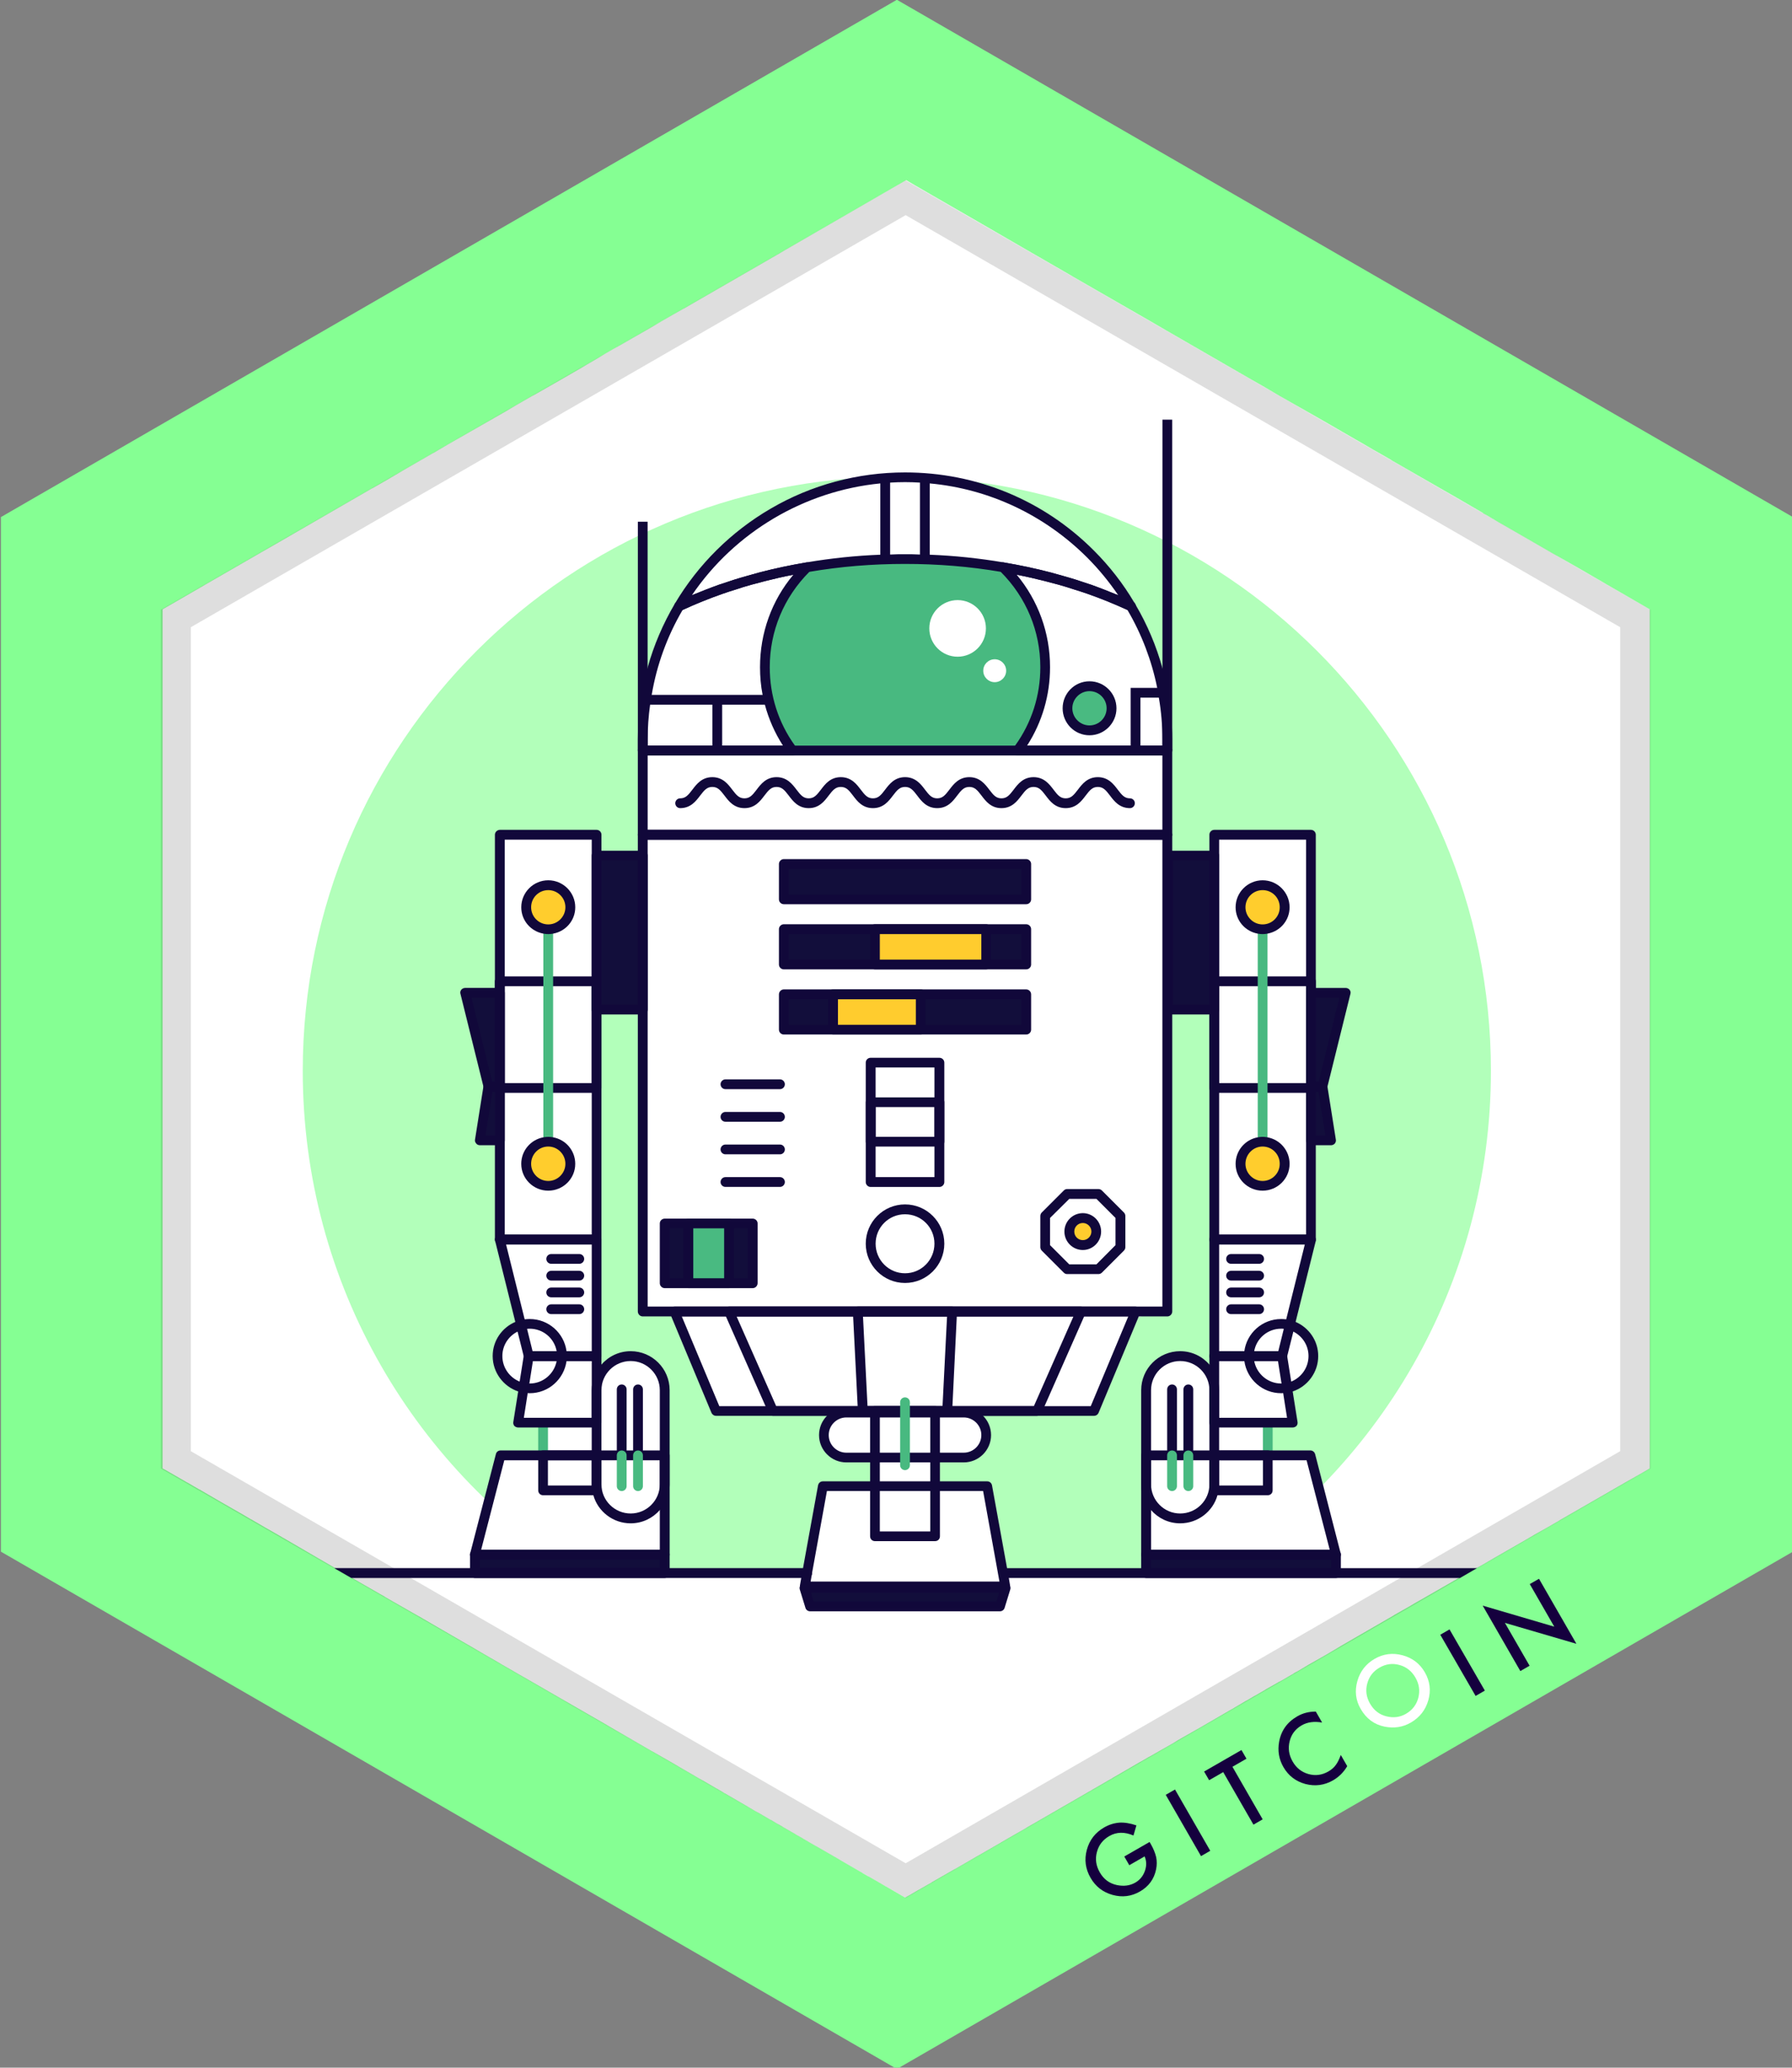 <?xml version="1.0" encoding="utf-8"?>
<!-- Generator: Adobe Illustrator 21.0.2, SVG Export Plug-In . SVG Version: 6.00 Build 0)  -->
<svg version="1.1" id="Layer_1" xmlns="http://www.w3.org/2000/svg" xmlns:xlink="http://www.w3.org/1999/xlink" x="0px" y="0px"
	 viewBox="0 0 110.854 127.906" style="enable-background:new 0 0 110.854 127.906;" xml:space="preserve">
<rect x="0" y="0" width="110.854" height="127.906" fill="#808080" stroke="none"/>
<style type="text/css">
	.st0{fill:#85FF93;}
	.st1{fill:#FFFFFF;}
	.st2{opacity:0.13;enable-background:new    ;}
	.st3{opacity:0.63;fill:#85FF93;}
	.st4{fill:#15003E;}
	.st5{fill:#11083A;}
	.st6{fill:#48B980;}
	.st7{fill:#120E3B;}
	.st8{fill:#FFCC2E;}
	.st9{fill:#49BA81;}
	.st10{fill:#FFCD2D;}
</style>
<g id="Layer_63_2_">
	<polygon class="st0" points="110.908,95.986 55.482,127.986 0.058,95.986 0.058,31.986 55.482,-0.014 110.908,31.986 	
		"/>
</g>
<path class="st1" d="M102.056,37.693V90.834l-0.011,0.01l-0.019,0.01l-0.41,0.24l-0.37,0.211l-0.62,0.35
	l-4.149,2.39l-0.011,0.011l-0.13,0.079l-0.059,0.03l-0.55,0.32l-0.801,0.449l-0.1,0.061l-0.479,0.279
	l-1.131,0.65l-0.85,0.49l-0.74,0.43l-0.239,0.131l-0.131,0.049l-0.109,0.07l-1,0.57l-0.03,0.019l-2,1.15
	l-0.51,0.29l-0.141,0.08l-0.029,0.021l-0.141,0.08l-0.01,0.01l-1.04,0.59l-0.04,0.029l-0.069,0.041
	l-1.16,0.67l-0.45,0.26l-0.01,0.01l-0.011,0.01h-0.01l-0.42,0.24l-1.12,0.65l-0.87,0.519l-1.18,0.67
	l-0.08,0.051l-0.12,0.069l-0.04,0.03l-0.04,0.02l-0.019,0.01l-0.101,0.061l-0.29,0.17l-0.029,0.01
	l-0.16,0.09v0.01l-0.4,0.231l-0.27,0.16l-0.11,0.061l-0.18,0.09l-0.021,0.019l-0.04,0.02l-0.69,0.391
	l-0.06,0.04l-0.239,0.14l-0.021,0.01l-0.29,0.17l-0.149,0.08l-0.221,0.131l-0.239,0.14h-0.011l-0.42,0.25
	l-0.29,0.17l-0.029,0.021l-0.301,0.17l-1.359,0.789l-0.5,0.291l-0.25,0.14l-0.7,0.399l-0.03,0.021H73.196
	l-0.31,0.18l-0.051,0.03l-0.239,0.15l-0.841,0.479l-0.63,0.36l-0.06,0.029l-0.5,0.291
	c-0.01,0.01-0.01,0.01-0.01,0l-0.53,0.309l-0.29,0.17l-0.76,0.44l-0.051,0.029l-0.05,0.03l-0.029,0.01
	c0,0.011-0.011,0.011-0.011,0.011l-0.019,0.019l-0.25,0.14l-1,0.58l-0.17,0.101l-0.04,0.019l-0.38,0.221
	l-1.42,0.819l-0.36,0.21l-0.09,0.05l-0.24,0.14l-0.8,0.461l-0.26,0.149l-0.28,0.16l-0.01,0.011
	l-0.2,0.119l-0.231,0.131l-0.35,0.199l-0.83,0.48l-0.01,0.01l-0.09,0.05l-1.32,0.761l-0.021,0.01
	l-0.79,0.459l-0.609,0.351h-0.01l-1.41,0.809l-0.021,0.021l-0.25,0.14l-0.56,0.32h-0.01l-0.131,0.08
	l-0.19,0.109l-0.271,0.16h-0.01l-0.2,0.12l-0.06-0.03l-1.14-0.66l-0.021-0.01l-0.2-0.119
	l-0.85-0.49l-0.03-0.01l-0.33-0.19l-0.01-0.011l-1.4-0.809l-0.01-0.011l-0.02-0.01l-1.37-0.79
	l-0.03-0.019h-0.01l-0.83-0.48l-0.06-0.04l-0.341-0.191l-0.18-0.109l-0.019-0.01l-0.66-0.381l-0.04-0.029
	l-0.09-0.051l-0.101-0.059l-0.13-0.069l-0.27-0.16l-0.12-0.07h-0.011l-0.72-0.42l-0.24-0.131l-0.39-0.23
	l-0.05-0.03l-0.03-0.019l-1.399-0.811h-0.011l-0.109-0.07l-0.37-0.219h-0.01l-0.271-0.16l-0.62-0.36
	l-0.03-0.011l-0.06-0.039l-0.04-0.02l-1.29-0.75l-0.39-0.23l-0.681-0.391l-0.579-0.33l-0.11-0.06l-1-0.58
	l-1.72-1c-0.011-0.01-0.021-0.021-0.03-0.021l-1.32-0.76l-3.92-2.26l-0.16-0.09l-0.569-0.33l-0.471-0.27
	l-0.439-0.26l-0.3-0.17l-0.381-0.221l-0.989-0.58l-0.04-0.02l-2.74-1.59l-0.1-0.061l-0.181-0.1
	l-0.67-0.381l-0.82-0.47l-0.09-0.05l-0.5-0.29l-0.01-0.01l-0.08-0.05H23.736l-0.12-0.07h-0.01
	l-0.311-0.18l-0.73-0.42c-0.01-0.01-0.01-0.01-0.021-0.01l-1.859-1.08l-1.02-0.591l-2.109-1.23
	l-0.091-0.051l-0.199-0.119c0,0-0.011,0-0.021-0.01l-0.28-0.16l-0.529-0.301l-0.82-0.479l-0.06-0.04h-0.011
	c0,0,0,0-0.01,0l-0.49-0.29l-0.699-0.4l-0.681-0.391l-1.22-0.71l-0.1-0.06h-0.011l-0.33-0.19l-0.409-0.24
	h-0.011l-0.43-0.25l-0.99-0.569l-0.08-0.041l-0.029-0.02V37.693l0.779-0.449l1.59-0.92l0.36-0.211
	l3.38-1.949l1.061-0.609l5.779-3.341h0.011l0.909-0.52l1.051-0.619l1.819-1.051h0.011l0.869-0.51l3.631-2.08
	l0.64-0.379l0.94-0.541l0.17-0.09l1.659-0.949l0.78-0.451l0.38-0.219l0.44-0.261l0.67-0.39l0.43-0.26
	l0.52-0.301l0.5-0.279l0.59-0.34l1.189-0.681l0.691-0.41l0.75-0.43l0.65-0.37h0.01l0.05-0.029l0.43-0.25
	l5.29-3.051l0.11-0.061l0.08-0.049l0.27-0.16l5.521-3.19l0.55-0.319l1.44-0.83l0.51,0.299l1.09,0.631
	l2.86,1.65l3.09,1.789l2.6,1.5l0.22,0.131l4.69,2.699l0.981,0.57l5.13,2.96l0.91,0.52l1.039,0.609
	l2.301,1.31l0.87,0.5l0.689,0.399l0.83,0.479l0.49,0.281l0.58,0.34l0.3,0.17l0.8,0.459l0.09,0.061
	l1.81,1.04l2.16,1.24l1.119,0.649l0.5,0.291l0.04,0.029v0.01l0.261,0.141l0.659,0.39l1.461,0.84
	l1.94,1.12l0.78,0.439l0.439,0.25l0.49,0.281l1.45,0.84l0.17,0.1l0.85,0.49L102.056,37.693z"/>
<g id="Layer_2_3_">
	<g id="Layer_16_3_">
		<path class="st2" d="M56.025,11.159L9.956,37.719v53.121l1.67,0.96l0.63,0.369h0.01l8.43,4.86l1.04,0.6
			l9.341,5.381l1.04,0.6l2.18,1.26l0.49,0.28l0.43,0.26l0.37,0.21l3.13,1.8l3.31,1.91l1.28,0.74
			v0.01l12.72,7.32l34.29-19.77l1.051-0.609l10.729-6.18V37.719L56.025,11.159z M100.225,89.77l-12.57,7.25
			l-1.06,0.609l-30.57,17.631l-12.51-7.21l-18.08-10.421l-1.05-0.609l-12.58-7.25V38.799l44.22-25.49
			l44.2,25.49V89.77z"/>
	</g>
</g>
<path class="st3" d="M36.479,97.577h38.2c10.527-6.464,17.55-18.079,17.55-31.337c0-20.296-16.454-36.75-36.75-36.75
	s-36.75,16.454-36.75,36.75c0,13.27,7.035,24.894,17.577,31.355C36.364,97.588,36.417,97.577,36.479,97.577z"/>
<g>
	<path class="st4" d="M69.549,114.843l1.565-0.899l0.071,0.123c0.165,0.285,0.275,0.558,0.336,0.814
		c0.05,0.241,0.049,0.495-0.005,0.762c-0.124,0.598-0.457,1.052-1,1.365c-0.53,0.305-1.094,0.375-1.692,0.21
		c-0.6-0.167-1.054-0.52-1.363-1.059c-0.316-0.55-0.393-1.126-0.229-1.73
		c0.164-0.605,0.52-1.066,1.072-1.385c0.296-0.17,0.607-0.269,0.934-0.296c0.313-0.021,0.669,0.036,1.062,0.17
		l-0.184,0.626c-0.549-0.235-1.047-0.225-1.492,0.032c-0.402,0.231-0.658,0.561-0.77,0.996
		c-0.115,0.427-0.055,0.846,0.181,1.255c0.242,0.423,0.593,0.683,1.053,0.781
		c0.43,0.09,0.809,0.04,1.142-0.15c0.28-0.161,0.477-0.4,0.593-0.719c0.113-0.32,0.108-0.619-0.018-0.902
		l-0.946,0.544L69.549,114.843z"/>
	
		<rect x="73.142" y="110.506" transform="matrix(0.867 -0.499 0.499 0.867 -46.443 51.717)" class="st4" width="0.66" height="4.372"/>
	<polygon class="st4" points="76.239,109.292 78.109,112.544 77.539,112.872 75.668,109.622 74.797,110.123 74.487,109.586 
		76.798,108.256 77.106,108.793 	"/>
	<path class="st4" d="M81.397,105.878l0.389,0.677c-0.49-0.087-0.912-0.028-1.265,0.175
		c-0.389,0.225-0.638,0.554-0.743,0.985c-0.108,0.433-0.046,0.851,0.186,1.253
		c0.228,0.398,0.557,0.656,0.981,0.775c0.426,0.118,0.832,0.065,1.224-0.158c0.199-0.116,0.352-0.247,0.455-0.394
		c0.06-0.078,0.116-0.168,0.168-0.273c0.052-0.104,0.102-0.223,0.15-0.355l0.398,0.691
		c-0.22,0.375-0.512,0.665-0.871,0.873c-0.541,0.311-1.111,0.387-1.711,0.231c-0.602-0.162-1.057-0.512-1.367-1.05
		c-0.277-0.482-0.363-1.005-0.263-1.566c0.124-0.69,0.501-1.213,1.124-1.571
		C80.591,105.974,80.973,105.876,81.397,105.878"/>
	<path class="st1" d="M84.169,105.708c-0.307-0.533-0.374-1.104-0.204-1.71c0.17-0.607,0.527-1.068,1.073-1.384
		c0.54-0.31,1.114-0.383,1.722-0.22c0.611,0.164,1.071,0.516,1.383,1.057c0.312,0.544,0.386,1.119,0.214,1.723
		c-0.172,0.605-0.534,1.068-1.087,1.386c-0.489,0.283-1.026,0.364-1.61,0.251
		C85.014,106.684,84.518,106.316,84.169,105.708 M84.748,105.383c0.241,0.418,0.58,0.682,1.017,0.789
		c0.434,0.108,0.836,0.058,1.203-0.153c0.397-0.229,0.653-0.559,0.769-0.99c0.112-0.436,0.056-0.853-0.176-1.251
		c-0.232-0.404-0.561-0.665-0.988-0.782c-0.427-0.121-0.839-0.067-1.234,0.161
		c-0.395,0.228-0.647,0.556-0.761,0.986C84.463,104.571,84.519,104.984,84.748,105.383"/>
	
		<rect x="90.127" y="100.731" transform="matrix(0.866 -0.5 0.5 0.866 -39.319 58.955)" class="st4" width="0.66" height="4.371"/>
	<polygon class="st4" points="94.049,103.371 91.72,99.324 96.148,100.625 94.632,97.991 95.203,97.663 97.517,101.684 
		93.094,100.39 94.621,103.042 	"/>
</g>
<polyline class="st1" points="44.417,87.281 67.604,87.219 70.104,81.531 72.167,81.094 72.104,43.719 71.667,41.406 
	69.667,37.156 66.917,33.656 63.667,31.406 60.229,30.156 53.917,29.531 49.417,30.969 45.542,33.469 
	42.604,36.594 39.979,42.031 39.917,81.094 41.917,81.448 "/>
<polyline class="st1" points="51.604,89.865 59.229,90.323 60.729,89.531 60.815,87.584 51.771,87.365 50.854,88.615 "/>
<polyline class="st1" points="54.229,89.615 54.104,92.156 51.062,91.948 49.812,98.073 62.209,98.233 61.062,92.198 
	58.021,91.823 57.854,89.906 "/>
<rect x="75.167" y="51.781" class="st1" width="5.929" height="24.593"/>
<polyline class="st1" points="75.26,76.031 75.135,85.562 74.135,84.156 72.073,84.188 71.01,85.375 70.948,92.938 
	70.885,96.719 82.417,96.312 81.01,90.25 78.354,90.125 78.292,88.188 79.823,88.156 79.667,86.188 80.979,85.031 
	81.198,83.031 79.729,81.906 81.042,76.469 "/>
<rect x="30.965" y="51.781" transform="matrix(-1 -4.479451e-11 4.479451e-11 -1 67.858 128.155)" class="st1" width="5.929" height="24.593"/>
<polyline class="st1" points="36.8,76.031 36.925,85.562 37.925,84.156 39.987,84.188 41.05,85.375 41.112,92.938 
	41.175,96.719 29.643,96.312 31.049,90.25 33.706,90.125 33.768,88.188 32.237,88.156 32.393,86.188 31.081,85.031 
	30.862,83.031 32.331,81.906 31.018,76.469 "/>
<g>
	<g>
		<rect x="56.91" y="29.523" class="st5" width="0.605" height="5.132"/>
	</g>
	<g>
		<rect x="54.457" y="29.587" class="st5" width="0.605" height="5.003"/>
	</g>
	<g>
		<rect x="39.76" y="42.986" class="st5" width="7.793" height="0.606"/>
	</g>
	<g>
		<polygon class="st5" points="70.547,46.427 69.943,46.427 69.943,42.551 72.211,42.551 72.211,43.156 70.547,43.156 
					"/>
	</g>
	<g>
		<rect x="33.292" y="88.004" class="st6" width="0.606" height="2.024"/>
	</g>
	<g>
		<rect x="78.123" y="88.004" class="st6" width="0.604" height="2.024"/>
	</g>
	<g>
		<path class="st5" d="M44.845,80.964c0.06-0.09,0.15-0.14,0.26-0.14h-5.04V62.454
			c0,0.17-0.14,0.3-0.309,0.3h-0.3v18.37c0,0.17,0.14,0.309,0.3,0.309h5.149l-0.079-0.18
			C44.786,81.153,44.796,81.044,44.845,80.964z M72.216,51.334H39.756c-0.16,0-0.3,0.14-0.3,0.3v29.49
			c0,0.17,0.14,0.309,0.3,0.309h32.46c0.16,0,0.3-0.14,0.3-0.309V51.634
			C72.515,51.474,72.376,51.334,72.216,51.334z M71.905,80.824H40.065V51.943H71.905V80.824z M44.845,80.964
			c0.06-0.09,0.15-0.14,0.26-0.14h-5.04V62.454c0,0.17-0.14,0.3-0.309,0.3h-0.3v18.37
			c0,0.17,0.14,0.309,0.3,0.309h5.149l-0.079-0.18C44.786,81.153,44.796,81.044,44.845,80.964z"/>
	</g>
	<g>
		<rect x="48.489" y="53.447" class="st7" width="14.993" height="2.185"/>
	</g>
	<g>
		<path class="st5" d="M63.485,53.144h-15c-0.159,0-0.3,0.141-0.3,0.3v2.19c0,0.17,0.141,0.3,0.3,0.3h15
			c0.16,0,0.301-0.13,0.301-0.3v-2.19C63.786,53.284,63.645,53.144,63.485,53.144z M63.175,55.334H48.796v-1.58
			h14.38V55.334z"/>
	</g>
	<g>
		<rect x="48.489" y="57.479" class="st7" width="14.993" height="2.184"/>
	</g>
	<g>
		<path class="st5" d="M63.485,57.174h-15c-0.159,0-0.3,0.14-0.3,0.3v2.19c0,0.17,0.141,0.3,0.3,0.3h15
			c0.16,0,0.301-0.13,0.301-0.3v-2.19C63.786,57.313,63.645,57.174,63.485,57.174z M63.175,59.363H48.796
			v-1.579h14.38V59.363z"/>
	</g>
	<g>
		<rect x="54.126" y="57.479" class="st8" width="6.879" height="2.184"/>
	</g>
	<g>
		<path class="st5" d="M61.006,57.174h-6.88c-0.17,0-0.3,0.14-0.3,0.3v2.19
			c0,0.17,0.13,0.3,0.3,0.3h6.88c0.17,0,0.3-0.13,0.3-0.3v-2.19
			C61.305,57.313,61.175,57.174,61.006,57.174z M60.706,59.363h-6.28v-1.579h6.28V59.363z"/>
	</g>
	<g>
		<rect x="48.489" y="61.511" class="st7" width="14.993" height="2.183"/>
	</g>
	<g>
		<path class="st5" d="M63.485,61.204h-15c-0.159,0-0.3,0.14-0.3,0.309v2.18c0,0.17,0.141,0.301,0.3,0.301h15
			c0.16,0,0.301-0.131,0.301-0.301v-2.18C63.786,61.344,63.645,61.204,63.485,61.204z M63.175,63.394H48.796
			v-1.58h14.38V63.394z"/>
	</g>
	<g>
		<rect x="51.531" y="61.511" class="st8" width="5.433" height="2.183"/>
	</g>
	<g>
		<path class="st5" d="M56.965,61.204h-5.43c-0.17,0-0.31,0.14-0.31,0.309v2.18
			c0,0.17,0.141,0.301,0.31,0.301h5.43c0.17,0,0.3-0.131,0.3-0.301v-2.18
			C57.265,61.344,57.136,61.204,56.965,61.204z M56.655,63.394h-4.819v-1.58h4.819V63.394z"/>
	</g>
	<g>
		<path class="st5" d="M58.055,87.074c-0.05-0.061-0.12-0.091-0.21-0.091h-3.72c-0.09,0-0.16,0.03-0.21,0.091
			c-0.06,0.05-0.09,0.119-0.09,0.21v7.75c0,0.17,0.13,0.3,0.3,0.3h3.72
			c0.17,0,0.3-0.13,0.3-0.3v-7.75C58.145,87.193,58.116,87.124,58.055,87.074z M57.546,94.733h-3.12V87.584
			h3.12V94.733z"/>
	</g>
	<g>
		<path class="st5" d="M59.116,80.924c-0.06-0.061-0.131-0.1-0.221-0.1h-5.819c-0.091,0-0.171,0.039-0.221,0.1
			c-0.06,0.05-0.09,0.14-0.09,0.22l0.01,0.29l0.28,5.55l0.01,0.091l0.011,0.23
			c0.01,0.16,0.14,0.28,0.3,0.28h5.22c0.16,0,0.3-0.12,0.3-0.28l0.01-0.23l0.011-0.091
			l0.27-5.55l0.01-0.29C59.206,81.064,59.175,80.974,59.116,80.924z M58.305,86.983h-4.64l-0.28-5.55h5.2
			L58.305,86.983z"/>
	</g>
	<g>
		<path class="st5" d="M67.126,80.964c-0.061-0.09-0.15-0.14-0.26-0.14H45.105c-0.109,0-0.2,0.05-0.26,0.14
			c-0.05,0.08-0.06,0.19-0.019,0.29l0.079,0.18l2.45,5.55l0.19,0.42c0.05,0.11,0.16,0.181,0.27,0.181
			H64.155c0.12,0,0.231-0.07,0.271-0.181l0.19-0.42l2.449-5.55l0.08-0.18
			C67.185,81.153,67.175,81.044,67.126,80.964z M63.956,86.983H48.015l-2.45-5.55H66.405L63.956,86.983z"/>
	</g>
	<g>
		<path class="st5" d="M70.496,80.964c-0.06-0.09-0.15-0.14-0.25-0.14H41.725c-0.1,0-0.19,0.05-0.25,0.14
			c-0.06,0.08-0.07,0.19-0.03,0.28l0.08,0.189l2.49,5.97c0.05,0.11,0.16,0.181,0.28,0.181h23.38
			c0.12,0,0.23-0.07,0.28-0.181l2.489-5.97l0.08-0.189C70.565,81.153,70.555,81.044,70.496,80.964z
			 M67.475,86.983H44.496l-2.32-5.55h27.62L67.475,86.983z"/>
	</g>
	<g>
		<path class="st5" d="M62.405,97.613l-0.109-0.609l-0.93-5.12c-0.03-0.15-0.15-0.25-0.301-0.25H50.905
			c-0.149,0-0.27,0.1-0.3,0.25l-0.93,5.12l-0.11,0.609l-0.08,0.461v0.039c0,0,0,0,0,0.011
			c0,0.08,0.021,0.14,0.07,0.2c0.06,0.069,0.14,0.109,0.23,0.109h12.399c0.09,0,0.17-0.04,0.23-0.109
			c0.05-0.061,0.069-0.12,0.069-0.2c0-0.011,0-0.011,0-0.011v-0.039L62.405,97.613z M51.155,92.233h9.66
			l1.011,5.601H50.145l0.07-0.41c0.01-0.04,0.02-0.08,0.02-0.12L51.155,92.233z"/>
	</g>
	<g>
		<path class="st5" d="M58.116,65.434h-4.261c-0.16,0-0.3,0.13-0.3,0.3v7.391
			c0,0.16,0.14,0.3,0.3,0.3h4.261c0.159,0,0.3-0.14,0.3-0.3v-7.391
			C58.416,65.564,58.275,65.434,58.116,65.434z M57.805,72.814h-3.64v-6.779h3.64V72.814z"/>
	</g>
	<g>
		<rect x="41.12" y="75.684" class="st7" width="5.443" height="3.693"/>
	</g>
	<g>
		<path class="st5" d="M46.565,75.384h-5.449c-0.16,0-0.301,0.13-0.301,0.3v3.691
			c0,0.17,0.141,0.309,0.301,0.309h5.449c0.16,0,0.301-0.14,0.301-0.309v-3.691
			C46.866,75.514,46.725,75.384,46.565,75.384z M46.256,79.074h-4.83v-3.091h4.83V79.074z"/>
	</g>
	<g>
		<rect x="42.583" y="75.684" class="st9" width="2.519" height="3.693"/>
	</g>
	<g>
		<path class="st5" d="M45.105,75.384h-2.52c-0.17,0-0.31,0.13-0.31,0.3v3.691
			c0,0.17,0.141,0.309,0.31,0.309h2.52c0.16,0,0.3-0.14,0.3-0.309v-3.691
			C45.405,75.514,45.265,75.384,45.105,75.384z M44.796,79.074h-1.91v-3.091h1.91V79.074z"/>
	</g>
	<g>
		<path class="st5" d="M58.116,67.884h-4.261c-0.16,0-0.3,0.13-0.3,0.3v2.441
			c0,0.17,0.14,0.3,0.3,0.3h4.261c0.159,0,0.3-0.13,0.3-0.3v-2.441
			C58.416,68.014,58.275,67.884,58.116,67.884z M57.805,70.324h-3.64v-1.841h3.64V70.324z"/>
	</g>
	<g>
		<g>
			<path class="st5" d="M69.9,49.991c-0.647,0-0.975-0.431-1.235-0.776c-0.26-0.341-0.422-0.535-0.753-0.535
				c-0.331,0-0.493,0.194-0.753,0.535c-0.261,0.346-0.588,0.776-1.235,0.776c-0.646,0-0.973-0.431-1.234-0.776
				c-0.259-0.341-0.423-0.535-0.753-0.535c-0.331,0-0.493,0.194-0.752,0.535c-0.263,0.346-0.588,0.776-1.235,0.776
				c-0.647,0-0.973-0.431-1.233-0.776c-0.261-0.341-0.424-0.535-0.754-0.535s-0.493,0.194-0.754,0.535
				c-0.261,0.346-0.587,0.776-1.234,0.776c-0.646,0-0.974-0.431-1.234-0.776c-0.26-0.341-0.422-0.535-0.753-0.535
				c-0.331,0-0.494,0.194-0.753,0.535c-0.262,0.346-0.588,0.776-1.235,0.776c-0.646,0-0.973-0.431-1.233-0.776
				c-0.26-0.341-0.422-0.535-0.754-0.535c-0.33,0-0.492,0.194-0.752,0.535c-0.264,0.346-0.588,0.776-1.235,0.776
				c-0.647,0-0.974-0.431-1.234-0.776c-0.261-0.341-0.423-0.535-0.753-0.535c-0.331,0-0.493,0.194-0.754,0.535
				c-0.262,0.346-0.587,0.776-1.234,0.776c-0.646,0-0.972-0.431-1.234-0.776c-0.26-0.341-0.423-0.535-0.753-0.535
				c-0.331,0-0.494,0.194-0.754,0.535c-0.263,0.346-0.588,0.776-1.235,0.776c-0.166,0-0.303-0.136-0.303-0.304
				c0-0.166,0.137-0.302,0.303-0.302c0.332,0,0.494-0.194,0.754-0.535c0.261-0.345,0.588-0.775,1.235-0.775
				c0.645,0,0.972,0.431,1.233,0.775c0.26,0.341,0.424,0.535,0.754,0.535c0.331,0,0.493-0.194,0.753-0.535
				c0.262-0.345,0.588-0.775,1.235-0.775c0.646,0,0.972,0.431,1.234,0.775c0.26,0.341,0.423,0.535,0.753,0.535
				c0.33,0,0.493-0.194,0.754-0.535c0.261-0.345,0.586-0.775,1.233-0.775c0.647,0,0.974,0.431,1.235,0.775
				c0.259,0.341,0.421,0.535,0.752,0.535c0.331,0,0.495-0.194,0.753-0.535c0.262-0.345,0.588-0.775,1.235-0.775
				c0.646,0,0.974,0.431,1.234,0.775c0.26,0.341,0.423,0.535,0.753,0.535c0.331,0,0.493-0.194,0.753-0.535
				c0.262-0.345,0.588-0.775,1.235-0.775c0.646,0,0.972,0.431,1.235,0.775c0.259,0.341,0.422,0.535,0.752,0.535
				c0.331,0,0.493-0.194,0.754-0.535c0.261-0.345,0.586-0.775,1.233-0.775c0.647,0,0.974,0.431,1.235,0.775
				c0.259,0.341,0.422,0.535,0.752,0.535c0.331,0,0.494-0.194,0.754-0.535c0.262-0.345,0.588-0.775,1.234-0.775
				s0.973,0.431,1.234,0.775c0.259,0.341,0.423,0.535,0.754,0.535c0.167,0,0.302,0.136,0.302,0.302
				C70.202,49.855,70.067,49.991,69.9,49.991z"/>
		</g>
		<g>
			<path class="st6" d="M64.655,41.276c0,1.929-0.632,3.711-1.696,5.151H49.013c-1.067-1.44-1.696-3.222-1.696-5.151
				c0-2.423,0.993-4.614,2.596-6.186c1.944-0.331,3.977-0.507,6.073-0.507c2.096,0,4.129,0.176,6.072,0.507
				C63.661,36.662,64.655,38.853,64.655,41.276L64.655,41.276z"/>
		</g>
		<g>
			<path class="st1" d="M60.989,38.872c0,0.967-0.783,1.752-1.75,1.752c-0.968,0-1.751-0.785-1.751-1.752
				c0-0.967,0.783-1.75,1.751-1.75C60.206,37.122,60.989,37.905,60.989,38.872L60.989,38.872z"/>
		</g>
		<g>
			<path class="st1" d="M62.241,41.49c0,0.391-0.318,0.709-0.709,0.709c-0.391,0-0.707-0.317-0.707-0.709
				c0-0.391,0.316-0.708,0.707-0.708C61.923,40.782,62.241,41.099,62.241,41.49L62.241,41.49z"/>
		</g>
		<g>
			<path class="st5" d="M50.185,34.954c-0.05-0.1-0.149-0.17-0.26-0.17c-0.021,0-0.04,0.01-0.06,0.01
				c-0.99,0.17-1.95,0.37-2.9,0.62c-0.25,0.07-0.5,0.14-0.75,0.21c-0.26,0.07-0.52,0.15-0.78,0.23
				c-0.33,0.11-0.649,0.21-0.97,0.32c-0.56,0.2-1.11,0.42-1.65,0.64c-0.01,0-0.01,0.01-0.019,0.01
				c-0.31,0.13-0.61,0.26-0.91,0.4c-0.06,0.03-0.11,0.07-0.14,0.12
				c-0.731,1.24-1.301,2.57-1.681,3.94c-0.399,1.45-0.609,2.94-0.609,4.46v0.68c0,0.17,0.14,0.31,0.3,0.31
				h9.26c0.11,0,0.21-0.07,0.271-0.17c0.02-0.04,0.029-0.09,0.029-0.14c0-0.07-0.019-0.12-0.059-0.18
				c-0.03-0.04-0.061-0.08-0.08-0.12c-1.02-1.41-1.56-3.09-1.56-4.85c0-2.23,0.869-4.32,2.449-5.9
				c0.011-0.03,0.04-0.05,0.061-0.07c0.069-0.07,0.1-0.16,0.08-0.25
				C50.206,35.024,50.206,34.984,50.185,34.954z M40.065,46.124v-0.38c0-0.72,0.051-1.44,0.15-2.15
				c0.02-0.2,0.05-0.41,0.1-0.61c0.311-1.85,0.96-3.63,1.91-5.25c0.8-0.37,1.641-0.71,2.5-1.01
				c0.26-0.09,0.53-0.18,0.8-0.26c0.32-0.11,0.65-0.21,0.981-0.3c0.54-0.15,1.1-0.29,1.66-0.42
				c0.3-0.07,0.6-0.13,0.91-0.19c-1.341,1.6-2.061,3.6-2.061,5.72c0,0.58,0.05,1.15,0.16,1.71
				c0.04,0.21,0.09,0.41,0.14,0.61c0.24,0.89,0.61,1.74,1.12,2.53H40.065z"/>
		</g>
		<g>
			<path class="st5" d="M72.216,42.634c0-0.03-0.01-0.05-0.01-0.08c-0.08-0.42-0.181-0.83-0.301-1.24
				c-0.38-1.36-0.93-2.67-1.649-3.89c-0.01-0.03-0.021-0.05-0.04-0.08
				c-0.01-0.02-0.03-0.05-0.05-0.07c-0.03-0.02-0.05-0.04-0.08-0.05c-0.3-0.14-0.601-0.27-0.91-0.4
				c-0.01,0-0.01-0.01-0.021-0.01c-0.539-0.22-1.09-0.44-1.649-0.64c-0.32-0.11-0.64-0.21-0.97-0.32
				c-0.261-0.08-0.52-0.16-0.78-0.23c-0.25-0.07-0.5-0.14-0.75-0.21c-0.95-0.25-1.91-0.45-2.9-0.62
				c-0.02,0-0.04-0.01-0.06-0.01c-0.11,0-0.21,0.07-0.26,0.17c-0.021,0.03-0.021,0.07-0.021,0.1
				c-0.019,0.09,0.01,0.18,0.08,0.25c0.021,0.02,0.05,0.04,0.06,0.07c1.58,1.58,2.45,3.67,2.45,5.9
				c0,1.76-0.54,3.44-1.56,4.85c-0.021,0.04-0.05,0.08-0.08,0.12c-0.04,0.06-0.06,0.11-0.06,0.18
				c0,0.05,0.011,0.1,0.03,0.14c0.05,0.1,0.16,0.17,0.271,0.17h9.26c0.16,0,0.3-0.14,0.3-0.31
				v-0.68C72.515,44.694,72.416,43.654,72.216,42.634z M63.536,46.124c0.93-1.45,1.42-3.11,1.42-4.85
				c0-2.12-0.731-4.12-2.061-5.72c0.311,0.06,0.61,0.12,0.91,0.19c0.56,0.13,1.12,0.27,1.66,0.42
				c0.33,0.09,0.65,0.19,0.98,0.3c0.271,0.08,0.53,0.17,0.801,0.26c0.859,0.3,1.69,0.64,2.5,1.01
				c0.88,1.5,1.5,3.13,1.84,4.82c0.04,0.2,0.08,0.4,0.1,0.6c0.15,0.85,0.22,1.72,0.22,2.59
				v0.38H63.536z"/>
		</g>
		<g>
			<path class="st5" d="M62.685,46.564c-0.02-0.04-0.03-0.09-0.03-0.14c0-0.07,0.021-0.12,0.06-0.18
				c0.03-0.04,0.06-0.08,0.08-0.12H49.175c0.019,0.04,0.05,0.08,0.08,0.12
				c0.04,0.06,0.059,0.11,0.059,0.18c0,0.05-0.01,0.1-0.029,0.14c-0.06,0.1-0.16,0.17-0.271,0.17
				h13.941C62.845,46.734,62.735,46.664,62.685,46.564z M72.216,46.124H39.756c-0.16,0-0.3,0.14-0.3,0.3
				v5.21c0,0.17,0.14,0.31,0.3,0.31h32.46c0.16,0,0.3-0.14,0.3-0.31v-5.21
				C72.515,46.264,72.376,46.124,72.216,46.124z M40.065,51.334v-4.6H71.905v4.6H40.065z M62.685,46.564
				c-0.02-0.04-0.03-0.09-0.03-0.14c0-0.07,0.021-0.12,0.06-0.18c0.03-0.04,0.06-0.08,0.08-0.12
				H49.175c0.019,0.04,0.05,0.08,0.08,0.12c0.04,0.06,0.059,0.11,0.059,0.18
				c0,0.05-0.01,0.1-0.029,0.14c-0.06,0.1-0.16,0.17-0.271,0.17h13.941
				C62.845,46.734,62.735,46.664,62.685,46.564z"/>
		</g>
		<g>
			<rect x="71.909" y="25.96" class="st5" width="0.605" height="20.466"/>
		</g>
		<g>
			<rect x="39.458" y="32.273" class="st5" width="0.604" height="14.153"/>
		</g>
		<g>
			<rect x="44.067" y="43.29" class="st5" width="0.606" height="3.137"/>
		</g>
		<g>
			<path class="st5" d="M55.985,34.284c-0.31,0-0.609,0-0.92,0.02c-0.199,0-0.41,0-0.609,0.01
				c-1.53,0.06-3.051,0.22-4.53,0.47c0.11,0,0.21,0.07,0.26,0.17c0.021,0.03,0.021,0.07,0.021,0.1
				c0.41-0.07,0.83-0.13,1.25-0.19c0.479-0.06,0.96-0.11,1.439-0.15c0.391-0.04,0.78-0.06,1.17-0.08
				c0.63-0.03,1.27-0.05,1.92-0.05c0.31,0,0.62,0,0.92,0.02v-0.3
				C56.595,34.284,56.296,34.284,55.985,34.284z M70.216,37.344c-0.01-0.02-0.03-0.05-0.05-0.07
				c-0.681-1.16-1.53-2.25-2.49-3.21c-3.12-3.13-7.28-4.84-11.69-4.84c-2.92,0-5.8,0.77-8.31,2.24
				c-2.44,1.42-4.49,3.45-5.93,5.88c-0.06,0.12-0.051,0.26,0.04,0.36c0.06,0.06,0.14,0.1,0.23,0.1
				c0.04,0,0.08-0.01,0.12-0.03c0.03-0.01,0.059-0.03,0.09-0.04c0.8-0.37,1.641-0.71,2.5-1.01
				c0.26-0.09,0.53-0.18,0.8-0.26c0.32-0.11,0.65-0.21,0.981-0.3c0.54-0.15,1.1-0.29,1.66-0.42
				c0.3-0.07,0.6-0.13,0.91-0.19c0.159-0.04,0.329-0.07,0.489-0.1h0.011
				c0.13-0.02,0.26-0.05,0.39-0.07c0.03-0.01,0.07-0.01,0.1-0.01c1.92-0.33,3.91-0.49,5.92-0.49
				c2.011,0,4,0.16,5.92,0.49c0.03,0,0.07,0,0.101,0.01c0.13,0.02,0.26,0.05,0.39,0.07h0.01
				c0.16,0.03,0.33,0.06,0.49,0.1c0.311,0.06,0.61,0.12,0.91,0.19c0.56,0.13,1.11,0.27,1.66,0.42
				c0.33,0.09,0.65,0.19,0.98,0.3c0.271,0.08,0.53,0.17,0.801,0.26c0.859,0.3,1.69,0.64,2.5,1.01
				c0.029,0.01,0.06,0.03,0.09,0.04c0.12,0.06,0.26,0.03,0.35-0.07c0.07-0.08,0.09-0.18,0.07-0.28
				C70.246,37.394,70.235,37.374,70.216,37.344z M69.155,36.814c-0.539-0.22-1.09-0.44-1.649-0.64
				c-0.32-0.11-0.64-0.21-0.97-0.32c-0.261-0.08-0.52-0.16-0.78-0.23c-0.25-0.07-0.5-0.14-0.75-0.21
				c-0.95-0.25-1.91-0.45-2.9-0.62c-0.02,0-0.04-0.01-0.06-0.01c-1.48-0.25-3-0.41-4.53-0.47
				c-0.2-0.01-0.41-0.01-0.61-0.01c-0.31-0.02-0.609-0.02-0.92-0.02c-0.31,0-0.609,0-0.92,0.02
				c-0.199,0-0.41,0-0.609,0.01c-1.53,0.06-3.051,0.22-4.53,0.47c-0.021,0-0.04,0.01-0.06,0.01
				c-0.99,0.17-1.95,0.37-2.9,0.62c-0.25,0.07-0.5,0.14-0.75,0.21c-0.26,0.07-0.52,0.15-0.78,0.23
				c-0.33,0.11-0.649,0.21-0.97,0.32c-0.56,0.2-1.11,0.42-1.65,0.64c-0.01,0-0.01,0.01-0.019,0.01
				c2.66-3.92,6.97-6.46,11.66-6.92c0.199-0.02,0.399-0.04,0.609-0.05c0.301-0.02,0.61-0.03,0.92-0.03
				c0.31,0,0.61,0.01,0.92,0.03c0.2,0.01,0.41,0.02,0.61,0.05c3.67,0.34,7.08,1.94,9.73,4.58
				c0.72,0.72,1.359,1.5,1.93,2.34C69.166,36.824,69.166,36.814,69.155,36.814z M55.985,34.284
				c-0.31,0-0.609,0-0.92,0.02c-0.199,0-0.41,0-0.609,0.01c-1.53,0.06-3.051,0.22-4.53,0.47
				c0.11,0,0.21,0.07,0.26,0.17c0.021,0.03,0.021,0.07,0.021,0.1c0.41-0.07,0.83-0.13,1.25-0.19
				c0.479-0.06,0.96-0.11,1.439-0.15c0.391-0.04,0.78-0.06,1.17-0.08c0.63-0.03,1.27-0.05,1.92-0.05
				c0.31,0,0.62,0,0.92,0.02v-0.3C56.595,34.284,56.296,34.284,55.985,34.284z"/>
		</g>
		<g>
			<path class="st5" d="M60.815,87.584c-0.3-0.32-0.73-0.51-1.199-0.51h-7.261c-0.47,0-0.899,0.189-1.2,0.51
				c-0.3,0.3-0.489,0.72-0.489,1.19c0,0.931,0.76,1.69,1.69,1.69h7.261c0.93,0,1.69-0.76,1.69-1.69
				C61.305,88.304,61.116,87.884,60.815,87.584z M59.616,89.863h-7.261c-0.6,0-1.09-0.489-1.09-1.09
				c0-0.6,0.49-1.09,1.09-1.09h7.261c0.6,0,1.09,0.49,1.09,1.09
				C60.706,89.374,60.215,89.863,59.616,89.863z"/>
		</g>
		<g>
			<path class="st5" d="M55.985,74.504c-1.34,0-2.43,1.09-2.43,2.43c0,1.34,1.09,2.43,2.43,2.43
				c1.341,0,2.431-1.09,2.431-2.43C58.416,75.594,57.326,74.504,55.985,74.504z M55.985,78.764
				c-1.01,0-1.819-0.82-1.819-1.83c0-1.01,0.81-1.82,1.819-1.82c1.011,0,1.82,0.811,1.82,1.82
				C57.805,77.943,56.996,78.764,55.985,78.764z"/>
		</g>
		<g>
			<path class="st8" d="M67.818,76.186c0,0.46-0.374,0.833-0.834,0.833c-0.462,0-0.835-0.373-0.835-0.833
				c0-0.463,0.373-0.836,0.835-0.836C67.444,75.35,67.818,75.723,67.818,76.186L67.818,76.186z"/>
		</g>
		<g>
			<path class="st5" d="M66.985,75.044c-0.63,0-1.14,0.51-1.14,1.14c0,0.63,0.51,1.141,1.14,1.141
				c0.62,0,1.131-0.511,1.131-1.141C68.116,75.554,67.605,75.044,66.985,75.044z M66.985,76.714
				c-0.3,0-0.529-0.24-0.529-0.53c0-0.29,0.23-0.53,0.529-0.53c0.29,0,0.53,0.24,0.53,0.53
				C67.515,76.474,67.275,76.714,66.985,76.714z"/>
		</g>
		<g>
			<path class="st5" d="M36.905,67.604h-0.3v8.771h0.3c0.171,0,0.301,0.14,0.301,0.3v-9.37
				C37.206,67.474,37.076,67.604,36.905,67.604z M36.905,51.334h-5.979c-0.17,0-0.31,0.14-0.31,0.3v25.04
				c0,0.03,0,0.05,0.01,0.08l0.01,0.04c0.05,0.109,0.16,0.189,0.29,0.189h5.979
				c0.171,0,0.301-0.14,0.301-0.309V51.634C37.206,51.474,37.076,51.334,36.905,51.334z M31.225,76.374V51.943h5.38
				v24.431H31.225z M36.905,67.604h-0.3v8.771h0.3c0.171,0,0.301,0.14,0.301,0.3v-9.37
				C37.206,67.474,37.076,67.604,36.905,67.604z"/>
		</g>
		<g>
			<rect x="29.38" y="96.166" class="st7" width="11.74" height="1.142"/>
		</g>
		<g>
			<path class="st5" d="M41.116,95.863H29.376c-0.12,0-0.231,0.08-0.28,0.191l-0.01,0.04
				c-0.01,0.019-0.01,0.05-0.01,0.07v1.14c0,0.17,0.14,0.309,0.3,0.309h11.74
				c0.17,0,0.31-0.14,0.31-0.309v-1.14C41.425,96.004,41.286,95.863,41.116,95.863z M40.815,97.004H29.685
				v-0.53h11.13V97.004z"/>
		</g>
		<g>
			<rect x="70.901" y="96.166" class="st7" width="11.74" height="1.142"/>
		</g>
		<g>
			<path class="st5" d="M82.935,96.094l-0.01-0.04c-0.05-0.11-0.16-0.191-0.28-0.191H70.905
				c-0.17,0-0.31,0.141-0.31,0.301v1.14c0,0.17,0.14,0.309,0.31,0.309h11.74
				c0.16,0,0.3-0.14,0.3-0.309v-1.14C82.945,96.144,82.945,96.113,82.935,96.094z M82.336,97.004H71.206v-0.53
				h11.13V97.004z"/>
		</g>
		<g>
			<polygon class="st7" points="62.209,98.233 49.762,98.233 50.115,99.374 61.856,99.374 			"/>
		</g>
		<g>
			<path class="st5" d="M62.485,98.124c0-0.011,0-0.011,0-0.011c-0.01-0.019-0.02-0.039-0.029-0.059
				c-0.061-0.08-0.15-0.12-0.25-0.12H49.765c-0.1,0-0.189,0.04-0.25,0.12
				c-0.01,0.021-0.019,0.04-0.03,0.059c0,0,0,0,0,0.011c-0.029,0.059-0.029,0.13-0.01,0.2l0.351,1.14
				c0.04,0.13,0.159,0.21,0.29,0.21h11.739c0.13,0,0.25-0.08,0.29-0.21l0.351-1.14
				C62.515,98.254,62.515,98.184,62.485,98.124z M61.636,99.074H50.336l-0.16-0.54h11.62L61.636,99.074z"/>
		</g>
		<g>
			<path class="st5" d="M36.905,89.724h-3.31c-0.17,0-0.3,0.14-0.3,0.3v2.17
				c0,0.17,0.13,0.301,0.3,0.301h3.31c0.171,0,0.301-0.131,0.301-0.301v-2.17
				C37.206,89.863,37.076,89.724,36.905,89.724z M36.605,91.894h-2.71V90.334h2.71V91.894z"/>
		</g>
		<g>
			<rect x="36.905" y="52.923" class="st7" width="2.854" height="9.533"/>
		</g>
		<g>
			<path class="st5" d="M39.756,52.624H36.905c-0.17,0-0.3,0.13-0.3,0.3v9.53
				c0,0.17,0.13,0.3,0.3,0.3h2.851c0.17,0,0.309-0.13,0.309-0.3v-9.53
				C40.065,52.754,39.925,52.624,39.756,52.624z M37.206,53.224h2.25v8.93h-2.25V53.224z"/>
		</g>
		<g>
			<path class="st5" d="M36.905,76.374h-5.979c-0.1,0-0.18,0.05-0.24,0.12c-0.05,0.05-0.069,0.109-0.069,0.18
				c0,0.03,0,0.05,0.01,0.08l0.01,0.04l1.24,4.979l0.14,0.601l0.38,1.52l0.021,0.07
				c0.029,0.13,0.149,0.23,0.29,0.23h4.199c0.171,0,0.301-0.14,0.301-0.31v-7.21
				C37.206,76.514,37.076,76.374,36.905,76.374z M32.945,83.584l-0.34-1.38l-0.149-0.591l-1.15-4.63h5.3v6.601
				H32.945z"/>
		</g>
		<g>
			<path class="st5" d="M36.905,83.584h-4.199c-0.15,0-0.28,0.109-0.301,0.26l-0.01,0.05l-0.25,1.57l-0.09,0.61
				l-0.3,1.88c-0.021,0.09,0.01,0.18,0.059,0.25c0.061,0.059,0.15,0.1,0.231,0.1h4.859
				c0.171,0,0.301-0.13,0.301-0.3v-4.12C37.206,83.724,37.076,83.584,36.905,83.584z M36.605,87.704H32.405
				l0.24-1.53l0.101-0.59l0.22-1.391h3.64V87.704z"/>
		</g>
		<g>
			<path class="st5" d="M40.815,93.414v2.449h0.301c0.17,0,0.31,0.141,0.31,0.301v-4.34
				C41.425,92.443,41.195,92.994,40.815,93.414z M41.116,89.724H30.965c-0.14,0-0.26,0.09-0.29,0.231l-1.58,6.1
				l-0.01,0.04c-0.01,0.019-0.01,0.05-0.01,0.07c0,0.069,0.019,0.13,0.06,0.19
				c0.059,0.07,0.15,0.12,0.24,0.12h11.74c0.17,0,0.31-0.14,0.31-0.31v-6.141
				C41.425,89.863,41.286,89.724,41.116,89.724z M40.815,95.863H29.765l1.43-5.529h9.62V95.863z M40.815,93.414
				v2.449h0.301c0.17,0,0.31,0.141,0.31,0.301v-4.34C41.425,92.443,41.195,92.994,40.815,93.414z"/>
		</g>
		<g>
			<path class="st5" d="M36.905,60.403h-5.979c-0.17,0-0.31,0.141-0.31,0.301v6.6c0,0.08,0.029,0.15,0.079,0.2
				c0.061,0.059,0.141,0.1,0.231,0.1h5.979c0.171,0,0.301-0.13,0.301-0.3v-6.6
				C37.206,60.544,37.076,60.403,36.905,60.403z M36.605,67.004h-5.38v-6h5.38V67.004z"/>
		</g>
		<g>
			<path class="st5" d="M39.015,83.584c-0.72,0-1.37,0.319-1.81,0.83c-0.38,0.42-0.601,0.98-0.601,1.58v5.899
				c0.011,0.21,0.04,0.41,0.101,0.601c0.279,1,1.21,1.739,2.309,1.739c0.72,0,1.36-0.319,1.8-0.819
				c0.38-0.42,0.61-0.971,0.61-1.59v-5.83C41.425,84.664,40.345,83.584,39.015,83.584z M40.815,91.824
				c0,0.989-0.809,1.8-1.8,1.8c-1,0-1.81-0.811-1.81-1.8v-5.83c0-0.99,0.809-1.801,1.81-1.801
				c0.99,0,1.8,0.811,1.8,1.801V91.824z"/>
		</g>
		<g>
			<path class="st5" d="M35.046,83.584c-0.15-1.12-1.11-1.99-2.28-1.99c-0.11,0-0.21,0.01-0.309,0.019
				c-0.2,0.03-0.4,0.08-0.58,0.16c-0.82,0.351-1.4,1.16-1.4,2.11c0,1.02,0.67,1.89,1.58,2.191
				c0.19,0.059,0.38,0.1,0.59,0.1c0.04,0.01,0.08,0.01,0.12,0.01c1.16,0,2.12-0.859,2.28-1.99
				c0.01-0.1,0.019-0.199,0.019-0.31C35.065,83.784,35.055,83.684,35.046,83.584z M32.765,85.584
				c-0.01,0-0.01,0-0.019,0c-0.21,0-0.41-0.04-0.601-0.12c-0.62-0.25-1.069-0.86-1.069-1.58
				c0-0.66,0.38-1.23,0.939-1.51c0.18-0.09,0.38-0.15,0.59-0.17c0.05-0.011,0.11-0.011,0.16-0.011
				c0.84,0,1.53,0.601,1.67,1.391c0.021,0.1,0.03,0.2,0.03,0.3c0,0.11-0.01,0.21-0.03,0.31
				C34.286,84.983,33.595,85.584,32.765,85.584z"/>
		</g>
		<g>
			<rect x="33.612" y="57.485" class="st6" width="0.604" height="13.142"/>
		</g>
		<g>
			<path class="st6" d="M55.986,90.941c-0.167,0-0.304-0.136-0.304-0.303v-3.896c0-0.167,0.137-0.302,0.304-0.302
				c0.166,0,0.301,0.135,0.301,0.302v3.896C56.287,90.805,56.152,90.941,55.986,90.941z"/>
		</g>
		<g>
			<path class="st10" d="M35.279,56.122c0,0.752-0.611,1.363-1.365,1.363c-0.753,0-1.364-0.611-1.364-1.363
				c0-0.754,0.611-1.364,1.364-1.364C34.668,54.758,35.279,55.368,35.279,56.122L35.279,56.122z"/>
		</g>
		<g>
			<path class="st5" d="M33.916,54.454c-0.92,0-1.67,0.75-1.67,1.67c0,0.819,0.59,1.489,1.37,1.63
				c0.1,0.019,0.199,0.03,0.3,0.03c0.1,0,0.2-0.011,0.3-0.03c0.78-0.141,1.37-0.811,1.37-1.63
				C35.586,55.204,34.836,54.454,33.916,54.454z M33.916,57.184c-0.59,0-1.06-0.479-1.06-1.06
				c0-0.59,0.471-1.061,1.06-1.061c0.58,0,1.06,0.471,1.06,1.061C34.975,56.704,34.496,57.184,33.916,57.184z"
				/>
		</g>
		<g>
			<path class="st10" d="M35.279,71.99c0,0.755-0.611,1.365-1.365,1.365c-0.753,0-1.364-0.61-1.364-1.365
				c0-0.754,0.611-1.363,1.364-1.363C34.668,70.627,35.279,71.236,35.279,71.99L35.279,71.99z"/>
		</g>
		<g>
			<path class="st5" d="M34.215,70.354c-0.1-0.02-0.2-0.029-0.3-0.029c-0.101,0-0.2,0.01-0.3,0.029
				c-0.78,0.141-1.37,0.82-1.37,1.641c0,0.92,0.75,1.659,1.67,1.659c0.92,0,1.67-0.739,1.67-1.659
				C35.586,71.174,34.996,70.494,34.215,70.354z M33.916,73.054c-0.59,0-1.06-0.479-1.06-1.06
				c0-0.591,0.471-1.07,1.06-1.07c0.58,0,1.06,0.479,1.06,1.07C34.975,72.574,34.496,73.054,33.916,73.054z"
				/>
		</g>
		<g>
			<path class="st5" d="M81.095,51.334h-5.979c-0.171,0-0.301,0.14-0.301,0.3v25.04
				c0,0.17,0.13,0.309,0.301,0.309h5.979c0.17,0,0.3-0.14,0.3-0.309V51.634
				C81.395,51.474,81.265,51.334,81.095,51.334z M75.416,76.374V51.943h5.38v24.431H75.416z"/>
		</g>
		<g>
			<path class="st5" d="M78.425,89.724h-3.31c-0.171,0-0.301,0.14-0.301,0.3v2.17
				c0,0.17,0.13,0.301,0.301,0.301h3.31c0.17,0,0.3-0.131,0.3-0.301v-2.17
				C78.725,89.863,78.595,89.724,78.425,89.724z M78.126,91.894h-2.71V90.334h2.71V91.894z"/>
		</g>
		<g>
			<rect x="72.261" y="52.923" class="st7" width="2.854" height="9.533"/>
		</g>
		<g>
			<path class="st5" d="M75.116,52.624h-2.851c-0.17,0-0.309,0.13-0.309,0.3v9.53
				c0,0.17,0.14,0.3,0.309,0.3h2.851c0.17,0,0.3-0.13,0.3-0.3v-9.53
				C75.416,52.754,75.286,52.624,75.116,52.624z M72.565,53.224h2.25v8.93h-2.25V53.224z"/>
		</g>
		<g>
			<path class="st5" d="M75.116,76.983c-0.171,0-0.301-0.14-0.301-0.309v7.21c0-0.16,0.13-0.3,0.301-0.3
				h0.3v-6.601H75.116z M81.336,76.494c-0.06-0.07-0.141-0.12-0.24-0.12h-5.979
				c-0.171,0-0.301,0.14-0.301,0.3v7.21c0,0.17,0.13,0.31,0.301,0.31h4.199c0.141,0,0.261-0.1,0.29-0.23
				l0.021-0.07l0.38-1.52l0.14-0.601l1.25-5.019c0.01-0.03,0-0.05,0-0.08v-0.04
				C81.385,76.584,81.366,76.534,81.336,76.494z M79.565,81.613l-0.149,0.591l-0.34,1.38h-3.66v-6.601h5.3
				L79.565,81.613z M75.116,76.983c-0.171,0-0.301-0.14-0.301-0.309v7.21c0-0.16,0.13-0.3,0.301-0.3h0.3
				v-6.601H75.116z"/>
		</g>
		<g>
			<path class="st5" d="M79.966,86.074l-0.09-0.61l-0.25-1.57l-0.01-0.05c-0.021-0.15-0.15-0.26-0.301-0.26
				h-4.199c-0.171,0-0.301,0.14-0.301,0.3v4.12c0,0.17,0.13,0.3,0.301,0.3h4.859
				c0.08,0,0.17-0.04,0.231-0.1c0.05-0.07,0.08-0.16,0.059-0.25L79.966,86.074z M75.416,87.704v-3.511h3.64
				l0.22,1.391l0.101,0.59l0.24,1.53H75.416z"/>
		</g>
		<g>
			<polygon class="st7" points="81.098,61.411 83.247,61.411 81.814,67.206 81.098,67.206 			"/>
		</g>
		<g>
			<path class="st5" d="M83.485,61.224c-0.06-0.07-0.149-0.11-0.239-0.11h-2.15
				c-0.16,0-0.3,0.131-0.3,0.301v5.819c0.019,0.16,0.149,0.271,0.3,0.271h0.72
				c0.011,0,0.03,0,0.04-0.01c0.12-0.011,0.221-0.091,0.25-0.221l0.011-0.06l1.42-5.731
				C83.565,61.394,83.546,61.304,83.485,61.224z M81.576,66.903h-0.181v-5.189h1.46L81.576,66.903z"/>
		</g>
		<g>
			<path class="st5" d="M80.145,81.773c-0.18-0.08-0.38-0.13-0.58-0.16c-0.1-0.01-0.199-0.019-0.309-0.019
				c-1.17,0-2.13,0.87-2.28,1.99c-0.01,0.1-0.019,0.2-0.019,0.3c0,0.11,0.01,0.21,0.019,0.31
				c0.16,1.131,1.12,1.99,2.28,1.99c0.04,0,0.08,0,0.12-0.01c0.21,0,0.399-0.04,0.59-0.1
				c0.91-0.301,1.58-1.171,1.58-2.191C81.546,82.934,80.966,82.124,80.145,81.773z M79.876,85.464
				c-0.19,0.08-0.391,0.12-0.601,0.12c-0.01,0-0.01,0-0.019,0c-0.83,0-1.52-0.601-1.67-1.391
				c-0.021-0.1-0.03-0.199-0.03-0.31c0-0.1,0.01-0.2,0.03-0.3c0.14-0.79,0.83-1.391,1.67-1.391
				c0.05,0,0.11,0,0.16,0.011c0.21,0.019,0.41,0.08,0.59,0.17c0.559,0.279,0.939,0.85,0.939,1.51
				C80.945,84.604,80.496,85.214,79.876,85.464z"/>
		</g>
		<g>
			<polygon class="st7" points="81.098,70.539 82.34,70.539 81.814,67.233 81.098,67.233 			"/>
		</g>
		<g>
			<path class="st5" d="M82.116,67.214v-0.03c-0.03-0.13-0.11-0.22-0.23-0.25
				c-0.02-0.01-0.05-0.01-0.07-0.01h-0.72c-0.15,0-0.28,0.12-0.3,0.28v3.34
				c0,0.16,0.14,0.3,0.3,0.3h1.24c0.09,0,0.18-0.04,0.24-0.11c0.05-0.069,0.079-0.159,0.06-0.239
				L82.116,67.214z M81.395,70.233v-2.699h0.16l0.43,2.699H81.395z"/>
		</g>
		<g>
			<polygon class="st7" points="30.923,61.411 28.774,61.411 30.208,67.206 30.923,67.206 			"/>
		</g>
		<g>
			<path class="st5" d="M30.925,61.113h-2.15c-0.09,0-0.18,0.04-0.239,0.11c-0.06,0.08-0.08,0.17-0.051,0.26
				l1.42,5.731l0.011,0.06c0.029,0.13,0.13,0.21,0.25,0.221c0.01,0.01,0.029,0.01,0.04,0.01h0.72
				c0.15,0,0.28-0.11,0.3-0.271v-5.819C31.225,61.244,31.086,61.113,30.925,61.113z M30.616,61.714v5.189
				H30.445l-1.279-5.189H30.616z"/>
		</g>
		<g>
			<polygon class="st7" points="30.923,70.539 29.681,70.539 30.208,67.233 30.923,67.233 			"/>
		</g>
		<g>
			<path class="st5" d="M30.925,66.924h-0.72c-0.021,0-0.051,0-0.07,0.01c-0.12,0.03-0.2,0.12-0.231,0.25
				v0.03l-0.519,3.28c-0.02,0.08,0.01,0.17,0.07,0.239c0.05,0.07,0.14,0.11,0.23,0.11h1.24
				c0.16,0,0.3-0.14,0.3-0.3v-3.34C31.206,67.044,31.076,66.924,30.925,66.924z M30.465,67.534h0.15v2.699
				h-0.58L30.465,67.534z"/>
		</g>
		<g>
			<path class="st5" d="M72.506,89.724c0.17,0,0.3,0.14,0.3,0.3c0,0.17-0.13,0.31-0.3,0.31h2.309
				v-0.61H72.506z M82.935,96.094l-0.01-0.04l-1.57-6.1c-0.04-0.141-0.16-0.231-0.3-0.231H70.905
				c-0.17,0-0.31,0.14-0.31,0.3v6.141c0,0.17,0.14,0.31,0.31,0.31h11.74
				c0.09,0,0.181-0.05,0.24-0.12c0.04-0.06,0.059-0.12,0.059-0.19C82.945,96.144,82.945,96.113,82.935,96.094z
				 M71.206,90.334h9.62l1.43,5.529H71.206V90.334z M72.506,89.724c0.17,0,0.3,0.14,0.3,0.3
				c0,0.17-0.13,0.31-0.3,0.31h2.309v-0.61H72.506z"/>
		</g>
		<g>
			<path class="st5" d="M81.095,60.403h-5.979c-0.171,0-0.301,0.141-0.301,0.301v6.6
				c0,0.17,0.13,0.3,0.301,0.3h5.979c0.09,0,0.17-0.04,0.22-0.1c0.051-0.05,0.08-0.12,0.08-0.2
				v-6.6C81.395,60.544,81.265,60.403,81.095,60.403z M75.416,67.004v-6h5.38v6H75.416z"/>
		</g>
		<g>
			<path class="st5" d="M74.815,84.414c-0.439-0.511-1.09-0.83-1.81-0.83c-1.33,0-2.41,1.08-2.41,2.41v5.83
				c0,0.619,0.231,1.17,0.61,1.59c0.439,0.5,1.08,0.819,1.8,0.819c1.1,0,2.03-0.739,2.309-1.739
				c0.061-0.19,0.09-0.391,0.101-0.601v-5.899C75.416,85.394,75.195,84.834,74.815,84.414z M74.815,91.824
				c0,0.989-0.809,1.8-1.81,1.8c-0.99,0-1.8-0.811-1.8-1.8v-5.83c0-0.99,0.809-1.801,1.8-1.801
				c1,0,1.81,0.811,1.81,1.801V91.824z"/>
		</g>
		<g>
			<rect x="77.804" y="57.485" class="st6" width="0.605" height="13.142"/>
		</g>
		<g>
			<path class="st10" d="M76.742,56.122c0,0.752,0.611,1.363,1.365,1.363c0.754,0,1.364-0.611,1.364-1.363
				c0-0.754-0.61-1.364-1.364-1.364C77.353,54.758,76.742,55.368,76.742,56.122L76.742,56.122z"/>
		</g>
		<g>
			<path class="st5" d="M78.105,54.454c-0.92,0-1.67,0.75-1.67,1.67c0,0.819,0.59,1.489,1.37,1.63
				c0.1,0.019,0.2,0.03,0.3,0.03c0.101,0,0.2-0.011,0.3-0.03c0.78-0.141,1.37-0.811,1.37-1.63
				C79.775,55.204,79.025,54.454,78.105,54.454z M78.105,57.184c-0.58,0-1.06-0.479-1.06-1.06
				c0-0.59,0.479-1.061,1.06-1.061c0.59,0,1.06,0.471,1.06,1.061C79.166,56.704,78.695,57.184,78.105,57.184z"
				/>
		</g>
		<g>
			<path class="st10" d="M76.742,71.99c0,0.755,0.611,1.365,1.365,1.365c0.754,0,1.364-0.61,1.364-1.365
				c0-0.754-0.61-1.363-1.364-1.363C77.353,70.627,76.742,71.236,76.742,71.99L76.742,71.99z"/>
		</g>
		<g>
			<path class="st5" d="M78.405,70.354c-0.1-0.02-0.199-0.029-0.3-0.029c-0.1,0-0.2,0.01-0.3,0.029
				c-0.78,0.141-1.37,0.82-1.37,1.641c0,0.92,0.75,1.659,1.67,1.659c0.92,0,1.67-0.739,1.67-1.659
				C79.775,71.174,79.185,70.494,78.405,70.354z M78.105,73.054c-0.58,0-1.06-0.479-1.06-1.06
				c0-0.591,0.479-1.07,1.06-1.07c0.59,0,1.06,0.479,1.06,1.07C79.166,72.574,78.695,73.054,78.105,73.054z"
				/>
		</g>
		<g>
			<path class="st5" d="M38.46,90.33c-0.168,0-0.304-0.135-0.304-0.302v-4.082c0-0.167,0.136-0.303,0.304-0.303
				c0.166,0,0.302,0.136,0.302,0.303v4.082C38.761,90.195,38.626,90.33,38.46,90.33z"/>
		</g>
		<g>
			<path class="st9" d="M38.46,92.236c-0.168,0-0.304-0.135-0.304-0.302v-1.906c0-0.168,0.136-0.303,0.304-0.303
				c0.166,0,0.302,0.135,0.302,0.303v1.906C38.761,92.102,38.626,92.236,38.46,92.236z"/>
		</g>
		<g>
			<path class="st5" d="M39.468,90.33c-0.168,0-0.303-0.135-0.303-0.302v-4.082c0-0.167,0.135-0.303,0.303-0.303
				c0.167,0,0.302,0.136,0.302,0.303v4.082C39.769,90.195,39.635,90.33,39.468,90.33z"/>
		</g>
		<g>
			<path class="st9" d="M39.468,92.236c-0.168,0-0.303-0.135-0.303-0.302v-1.906c0-0.168,0.135-0.303,0.303-0.303
				c0.167,0,0.302,0.135,0.302,0.303v1.906C39.769,92.102,39.635,92.236,39.468,92.236z"/>
		</g>
		<g>
			<path class="st5" d="M72.504,90.33c-0.167,0-0.303-0.135-0.303-0.302v-4.082c0-0.167,0.136-0.303,0.303-0.303
				c0.167,0,0.302,0.136,0.302,0.303v4.082C72.805,90.195,72.671,90.33,72.504,90.33z"/>
		</g>
		<g>
			<path class="st9" d="M72.504,92.236c-0.167,0-0.303-0.135-0.303-0.302v-1.906c0-0.168,0.136-0.303,0.303-0.303
				c0.167,0,0.302,0.135,0.302,0.303v1.906C72.805,92.102,72.671,92.236,72.504,92.236z"/>
		</g>
		<g>
			<path class="st5" d="M73.512,90.33c-0.168,0-0.303-0.135-0.303-0.302v-4.082c0-0.167,0.135-0.303,0.303-0.303
				c0.166,0,0.302,0.136,0.302,0.303v4.082C73.814,90.195,73.678,90.33,73.512,90.33z"/>
		</g>
		<g>
			<path class="st9" d="M73.512,92.236c-0.168,0-0.303-0.135-0.303-0.302v-1.906c0-0.168,0.135-0.303,0.303-0.303
				c0.166,0,0.302,0.135,0.302,0.303v1.906C73.814,92.102,73.678,92.236,73.512,92.236z"/>
		</g>
		<g>
			<path class="st5" d="M48.25,73.422h-3.374c-0.166,0-0.302-0.136-0.302-0.302c0-0.167,0.136-0.304,0.302-0.304h3.374
				c0.166,0,0.301,0.137,0.301,0.304C48.55,73.286,48.416,73.422,48.25,73.422z"/>
		</g>
		<g>
			<path class="st5" d="M48.25,71.406h-3.374c-0.166,0-0.302-0.135-0.302-0.302c0-0.168,0.136-0.303,0.302-0.303h3.374
				c0.166,0,0.301,0.135,0.301,0.303C48.55,71.272,48.416,71.406,48.25,71.406z"/>
		</g>
		<g>
			<path class="st5" d="M48.25,69.391h-3.374c-0.166,0-0.302-0.136-0.302-0.302c0-0.168,0.136-0.304,0.302-0.304h3.374
				c0.166,0,0.301,0.136,0.301,0.304C48.55,69.255,48.416,69.391,48.25,69.391z"/>
		</g>
		<g>
			<path class="st5" d="M48.25,67.375h-3.374c-0.166,0-0.302-0.135-0.302-0.303c0-0.167,0.136-0.302,0.302-0.302h3.374
				c0.166,0,0.301,0.135,0.301,0.302C48.55,67.24,48.416,67.375,48.25,67.375z"/>
		</g>
		<g>
			<path class="st5" d="M35.835,81.291h-1.735c-0.166,0-0.304-0.135-0.304-0.304c0-0.167,0.138-0.302,0.304-0.302h1.735
				c0.167,0,0.303,0.135,0.303,0.302C36.137,81.156,36.002,81.291,35.835,81.291z"/>
		</g>
		<g>
			<path class="st5" d="M35.835,80.252h-1.735c-0.166,0-0.304-0.135-0.304-0.302c0-0.168,0.138-0.303,0.304-0.303h1.735
				c0.167,0,0.303,0.135,0.303,0.303C36.137,80.117,36.002,80.252,35.835,80.252z"/>
		</g>
		<g>
			<path class="st5" d="M35.835,79.215h-1.735c-0.166,0-0.304-0.135-0.304-0.302c0-0.167,0.138-0.303,0.304-0.303h1.735
				c0.167,0,0.303,0.136,0.303,0.303C36.137,79.08,36.002,79.215,35.835,79.215z"/>
		</g>
		<g>
			<path class="st5" d="M35.835,78.178h-1.735c-0.166,0-0.304-0.136-0.304-0.303c0-0.167,0.138-0.302,0.304-0.302
				h1.735c0.167,0,0.303,0.135,0.303,0.302C36.137,78.042,36.002,78.178,35.835,78.178z"/>
		</g>
		<g>
			<path class="st5" d="M77.891,81.291H76.156c-0.169,0-0.304-0.135-0.304-0.304c0-0.167,0.135-0.302,0.304-0.302h1.735
				c0.167,0,0.303,0.135,0.303,0.302C78.194,81.156,78.058,81.291,77.891,81.291z"/>
		</g>
		<g>
			<path class="st5" d="M77.891,80.252H76.156c-0.169,0-0.304-0.135-0.304-0.302c0-0.168,0.135-0.303,0.304-0.303h1.735
				c0.167,0,0.303,0.135,0.303,0.303C78.194,80.117,78.058,80.252,77.891,80.252z"/>
		</g>
		<g>
			<path class="st5" d="M77.891,79.215H76.156c-0.169,0-0.304-0.135-0.304-0.302c0-0.167,0.135-0.303,0.304-0.303h1.735
				c0.167,0,0.303,0.136,0.303,0.303C78.194,79.08,78.058,79.215,77.891,79.215z"/>
		</g>
		<g>
			<path class="st5" d="M77.891,78.178H76.156c-0.169,0-0.304-0.136-0.304-0.303c0-0.167,0.135-0.302,0.304-0.302h1.735
				c0.167,0,0.303,0.135,0.303,0.302C78.194,78.042,78.058,78.178,77.891,78.178z"/>
		</g>
		<g>
			<path class="st5" d="M69.525,75.004l-1.359-1.36c-0.06-0.06-0.141-0.09-0.221-0.09h-1.93
				c-0.08,0-0.149,0.03-0.21,0.09L64.445,75.004c-0.059,0.059-0.09,0.14-0.09,0.22v1.92
				c0,0.08,0.03,0.16,0.09,0.22l1.36,1.36c0.06,0.06,0.13,0.09,0.21,0.09h1.93
				c0.08,0,0.16-0.029,0.221-0.09l1.359-1.36c0.06-0.059,0.091-0.14,0.091-0.22v-1.92
				C69.616,75.144,69.586,75.064,69.525,75.004z M69.006,77.023l-1.18,1.19h-1.681l-1.189-1.19v-1.68
				l1.189-1.18h1.681l1.18,1.18V77.023z"/>
		</g>
		<g>
			<path class="st9" d="M66.036,43.813c0,0.753,0.609,1.365,1.363,1.365c0.754,0,1.364-0.612,1.364-1.365
				c0-0.753-0.61-1.364-1.364-1.364C66.645,42.45,66.036,43.06,66.036,43.813L66.036,43.813z"/>
		</g>
		<g>
			<path class="st5" d="M67.395,42.144c-0.92,0-1.66,0.75-1.66,1.67c0,0.92,0.74,1.67,1.66,1.67
				s1.67-0.75,1.67-1.67C69.065,42.894,68.315,42.144,67.395,42.144z M67.395,44.874
				c-0.58,0-1.06-0.48-1.06-1.06c0-0.58,0.479-1.06,1.06-1.06c0.59,0,1.061,0.48,1.061,1.06
				C68.456,44.394,67.985,44.874,67.395,44.874z"/>
		</g>
		<g>
			<path class="st5" d="M50.235,97.304c0,0.04-0.01,0.08-0.02,0.12c-0.05,0.11-0.15,0.189-0.28,0.189H21.735
				l-1.04-0.6c0.011-0.01,0.021-0.01,0.03-0.01h29.21C50.105,97.004,50.235,97.144,50.235,97.304z"/>
		</g>
		<g>
			<path class="st5" d="M91.366,97.004l-1.051,0.609H62.136c-0.17,0-0.3-0.14-0.3-0.309
				c0-0.16,0.13-0.3,0.3-0.3h29.21C91.355,97.004,91.355,97.004,91.366,97.004z"/>
		</g>
	</g>
</g>
</svg>

